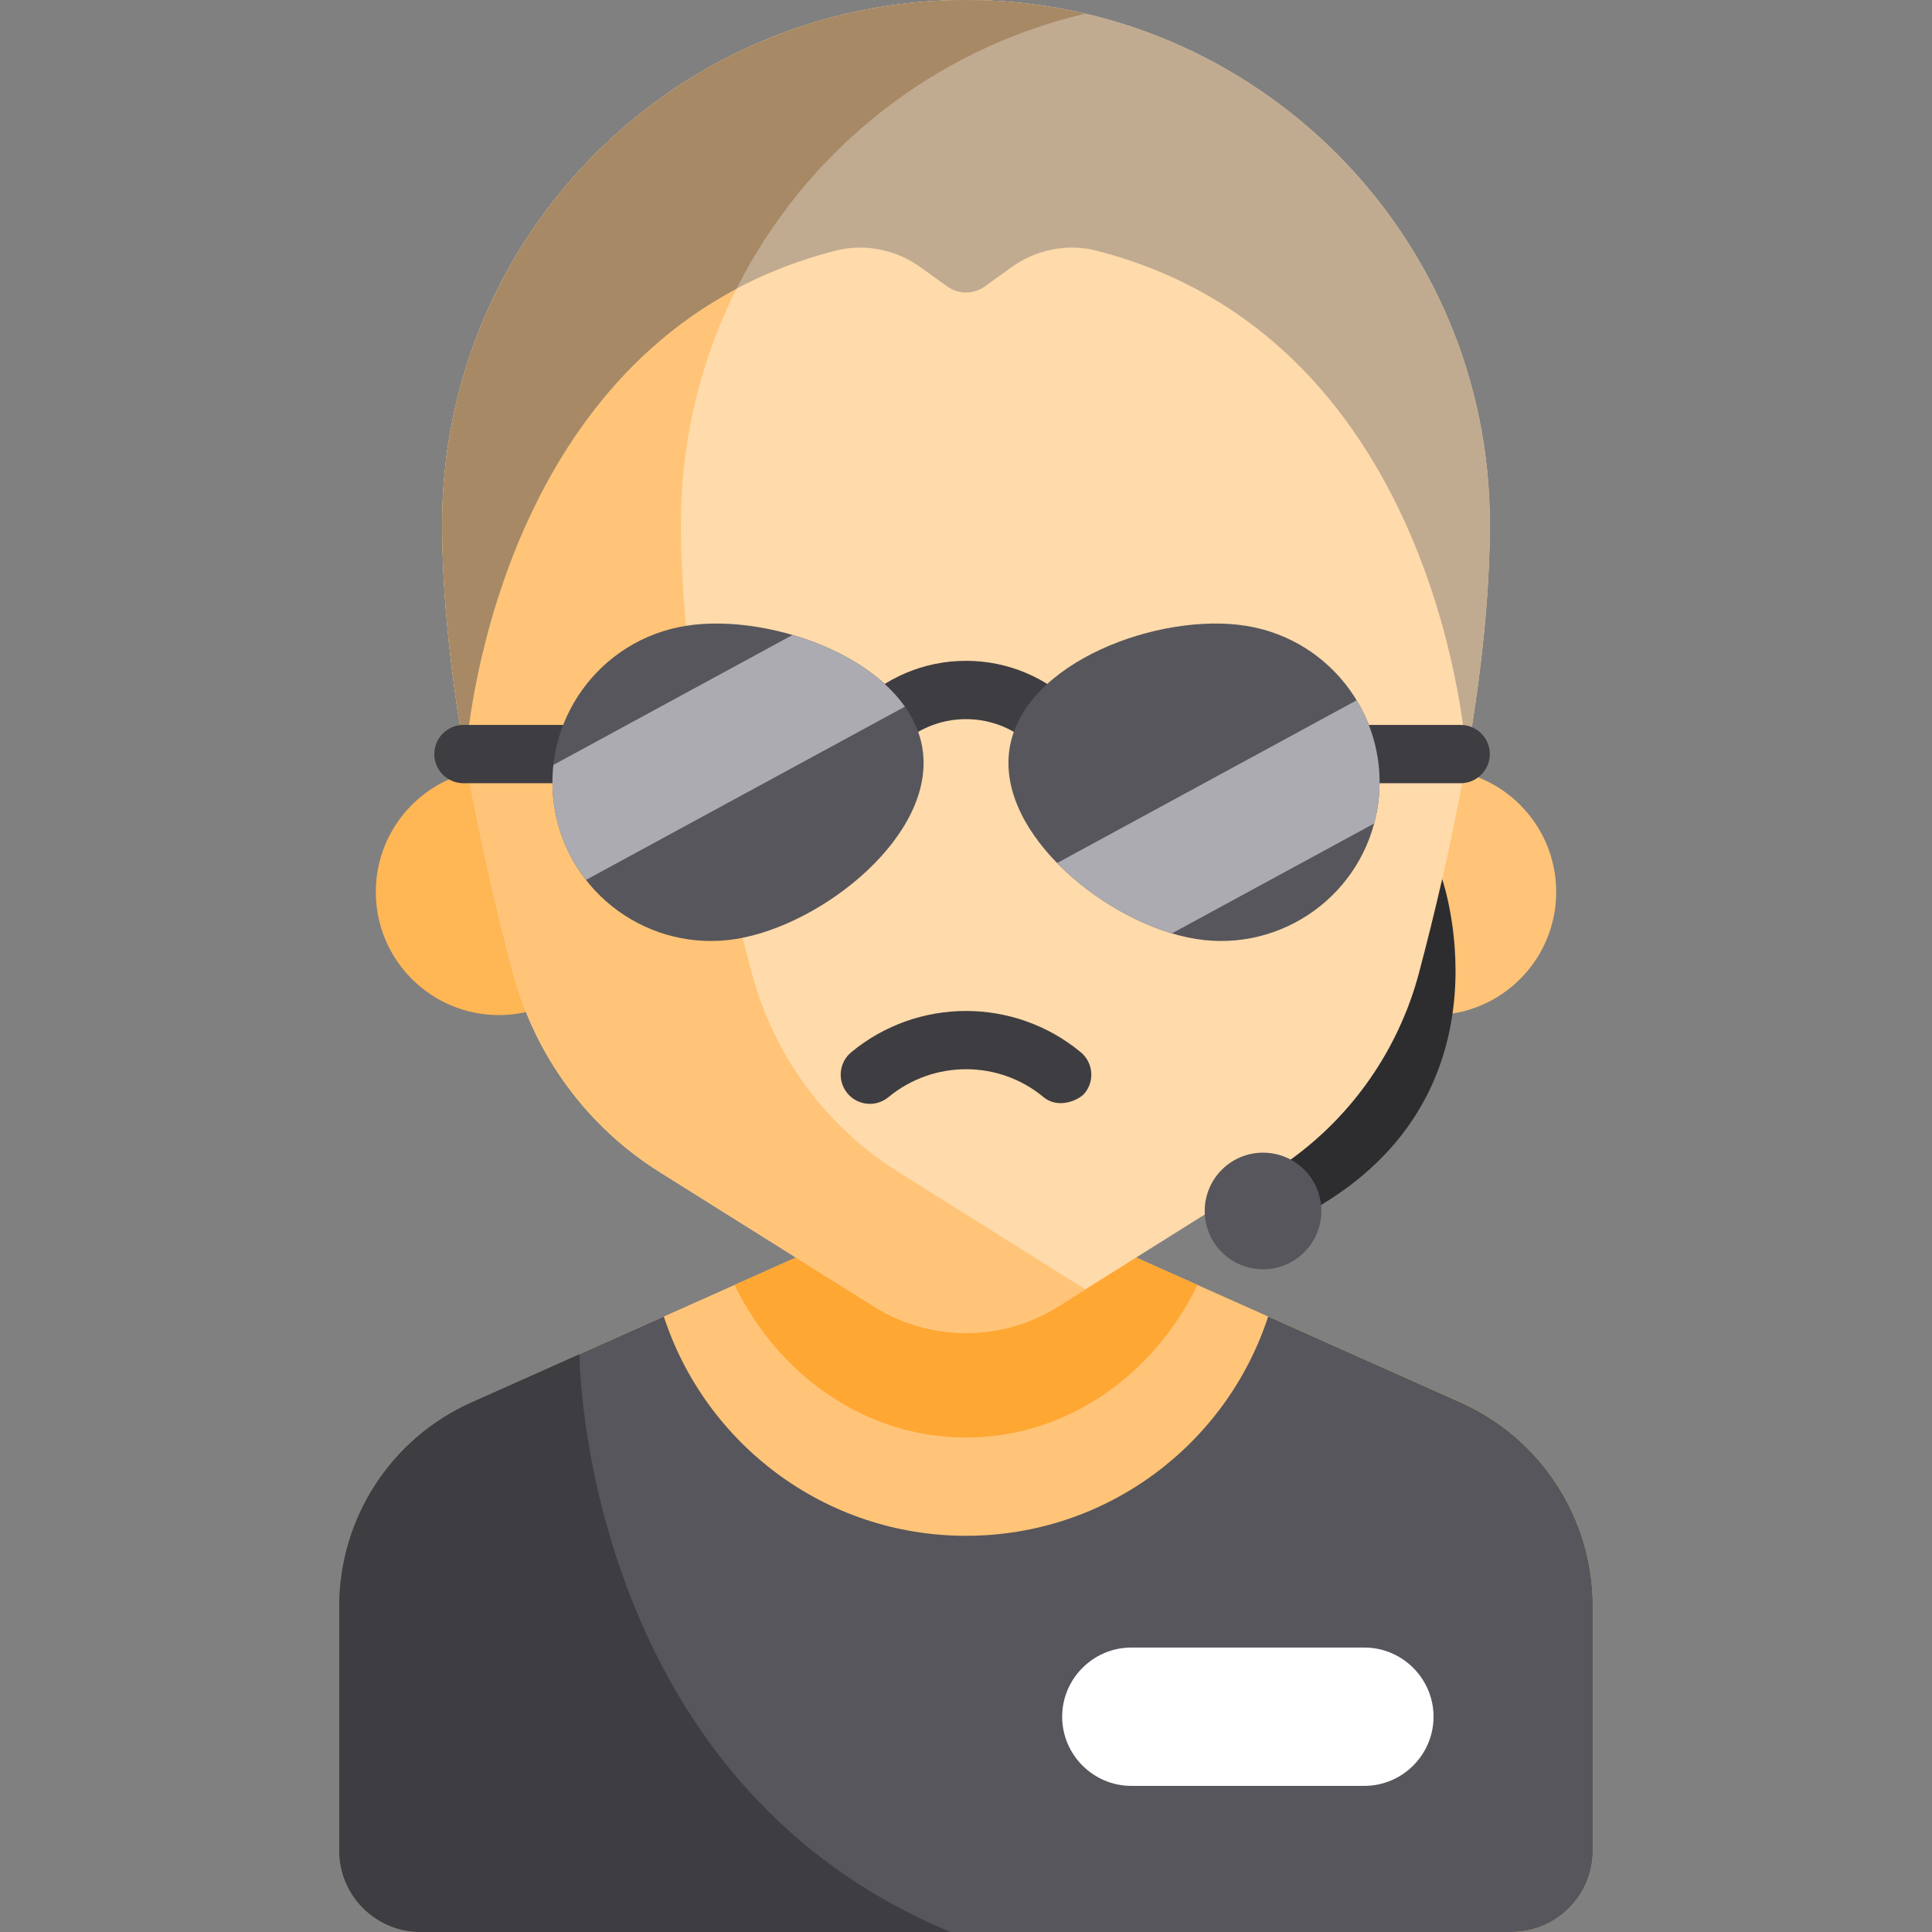 <?xml version="1.0" encoding="iso-8859-1"?>
<!-- Generator: Adobe Illustrator 19.0.0, SVG Export Plug-In . SVG Version: 6.00 Build 0)  -->
<svg version="1.1" id="Capa_1" xmlns="http://www.w3.org/2000/svg" xmlns:xlink="http://www.w3.org/1999/xlink" x="0px" y="0px"
	 viewBox="0 0 512.001 512.001" style="enable-background:new 0 0 512.001 512.001;" xml:space="preserve">
<rect x="0" y="0" width="512.001" height="512.001" fill="#808080" stroke="none"/>
<path style="fill:#FFC477;" d="M289.261,327.989h-66.519l-97.828,43.678c-21.305,9.512-35.025,30.662-35.025,53.995v64.774
	c0,11.91,9.655,21.565,21.565,21.565h289.095c11.91,0,21.565-9.655,21.565-21.565v-64.775c0-23.332-13.72-44.482-35.025-53.995
	L289.261,327.989z"/>
<path style="fill:#FFA733;" d="M317.34,340.525l-28.078-12.536h-66.52l-28.078,12.536c11.716,24.065,34.785,40.439,61.338,40.439
	C282.555,380.964,305.624,364.59,317.34,340.525z"/>
<path style="fill:#57565C;" d="M387.089,371.667l-51.01-22.774c-10.994,33.728-42.68,58.11-80.078,58.11
	s-69.084-24.381-80.078-58.11l-51.01,22.774c-21.305,9.513-35.025,30.662-35.025,53.995v64.774c0,11.91,9.655,21.565,21.565,21.565
	h289.095c11.91,0,21.566-9.655,21.566-21.565v-64.775C422.115,402.329,408.395,381.178,387.089,371.667z"/>
<path style="fill:#3E3D42;" d="M153.561,358.877l-28.646,12.79c-21.305,9.513-35.025,30.662-35.025,53.995v64.774
	c0,11.91,9.655,21.566,21.565,21.566h140.47C153.884,471.36,153.561,358.877,153.561,358.877z"/>
<path style="fill:#FFFFFF;" d="M361.575,473.277h-61.762c-10.081,0-18.33-8.249-18.33-18.33l0,0c0-10.081,8.249-18.33,18.33-18.33
	h61.762c10.081,0,18.33,8.249,18.33,18.33l0,0C379.905,465.028,371.656,473.277,361.575,473.277z"/>
<circle style="fill:#FFB655;" cx="132.226" cy="236.375" r="32.632"/>
<circle style="fill:#FFC477;" cx="379.778" cy="236.375" r="32.632"/>
<path style="fill:#FFDAAA;" d="M256.002,0C179.333,0,117.18,62.153,117.18,138.822c0,40.282,10.457,87.688,18.805,119.112
	c5.799,21.83,19.647,40.645,38.781,52.646l56.844,35.657c14.916,9.356,33.868,9.356,48.784,0l56.844-35.657
	c19.135-12.003,32.982-30.817,38.781-52.646c8.348-31.424,18.805-78.829,18.805-119.112C394.824,62.153,332.671,0,256.002,0z"/>
<path style="fill:#FFC477;" d="M238.032,310.58c-19.134-12.003-32.982-30.817-38.781-52.646
	c-8.348-31.424-18.805-78.829-18.805-119.112c0-65.787,45.763-120.882,107.189-135.199C277.474,1.256,266.885,0,256.002,0
	C179.333,0,117.18,62.153,117.18,138.822c0,40.282,10.457,87.688,18.805,119.112c5.799,21.83,19.647,40.645,38.781,52.646
	l56.844,35.657c14.916,9.356,33.868,9.356,48.783,0l7.241-4.542L238.032,310.58z"/>
<path style="fill:#C0AB91;" d="M256.002,0C179.333,0,117.18,62.153,117.18,138.822c0,19.926,2.56,41.593,6.157,62.207
	c0.005-0.089,6.012-111.052,98.095-134.601c7.726-1.976,15.936-0.309,22.425,4.328c2.474,1.768,5.019,3.602,7.137,5.131
	c2.99,2.16,7.028,2.16,10.017,0c2.117-1.53,4.663-3.364,7.136-5.131c6.489-4.637,14.699-6.304,22.425-4.328
	c92.083,23.549,98.091,134.513,98.095,134.601c3.596-20.615,6.157-42.282,6.157-62.207C394.824,62.153,332.671,0,256.002,0z"/>
<path style="fill:#A78966;" d="M287.635,3.623C277.474,1.256,266.885,0,256.002,0C179.333,0,117.18,62.153,117.18,138.822
	c0,19.926,2.56,41.593,6.157,62.207c0.004-0.079,4.828-88.959,71.85-124.51C213.439,40.241,247.128,13.064,287.635,3.623z"/>
<g>
	<path style="fill:#3E3D42;" d="M276.558,290.756c-11.888-9.882-29.202-9.853-41.112,0c-3.287,2.721-8.158,2.26-10.879-1.028
		c-2.72-3.288-2.259-8.158,1.029-10.879c17.618-14.574,43.193-14.574,60.811,0c3.288,2.72,3.749,7.59,1.029,10.879
		C285.908,291.574,280.462,294,276.558,290.756z"/>
	<path style="fill:#3E3D42;" d="M155.569,207.563h-32.754c-4.249,0-7.726-3.477-7.726-7.726l0,0c0-4.249,3.477-7.726,7.726-7.726
		h32.754c4.249,0,7.726,3.477,7.726,7.726l0,0C163.295,204.086,159.818,207.563,155.569,207.563z"/>
	<path style="fill:#3E3D42;" d="M387.098,207.563h-32.754c-4.25,0-7.726-3.477-7.726-7.726l0,0c0-4.249,3.477-7.726,7.726-7.726
		h32.754c4.25,0,7.726,3.477,7.726,7.726l0,0C394.824,204.086,391.347,207.563,387.098,207.563z"/>
	<path style="fill:#3E3D42;" d="M296.988,216.111h-15.453c0-14.079-11.454-25.533-25.533-25.533
		c-14.079,0-25.533,11.455-25.533,25.533h-15.453c0-22.6,18.387-40.986,40.986-40.986
		C278.601,175.126,296.988,193.511,296.988,216.111z"/>
</g>
<g>
	<path style="fill:#57565C;" d="M181.724,165.86c22.911-3.699,59.023,9.526,62.724,32.436c3.699,22.911-26.415,46.831-49.325,50.53
		c-22.911,3.699-44.483-11.874-48.183-34.785C143.239,191.132,158.814,169.56,181.724,165.86z"/>
	<path style="fill:#57565C;" d="M330.28,165.86c-22.911-3.699-59.023,9.526-62.724,32.436c-3.699,22.911,26.415,46.831,49.325,50.53
		c22.911,3.699,44.483-11.874,48.183-34.785S353.19,169.56,330.28,165.86z"/>
</g>
<path style="fill:#2D2D30;" d="M382.189,232.994c-2.062,9.012-4.176,17.435-6.17,24.94c-5.328,20.059-17.467,37.556-34.244,49.577
	l-0.016,0.031c0,0-0.082,16.509,0,16.272c61.701-29.624,40.434-90.825,40.434-90.825L382.189,232.994z"/>
<circle style="fill:#57565C;" cx="334.718" cy="320.922" r="15.453"/>
<g>
	<path style="fill:#ACABB1;" d="M239.802,187.274c-6.24-8.873-17.624-15.439-29.771-18.998l-63.372,34.432
		c-0.408,3.689-0.341,7.491,0.279,11.334c1.169,7.243,4.13,13.751,8.35,19.15L239.802,187.274z"/>
	<path style="fill:#ACABB1;" d="M365.065,214.043c1.654-10.247-0.555-20.221-5.543-28.455l-79.369,43.124
		c8.413,8.606,19.767,15.448,30.425,18.641l53.593-29.119C364.534,216.869,364.834,215.47,365.065,214.043z"/>
</g>
<g>
</g>
<g>
</g>
<g>
</g>
<g>
</g>
<g>
</g>
<g>
</g>
<g>
</g>
<g>
</g>
<g>
</g>
<g>
</g>
<g>
</g>
<g>
</g>
<g>
</g>
<g>
</g>
<g>
</g>
</svg>
